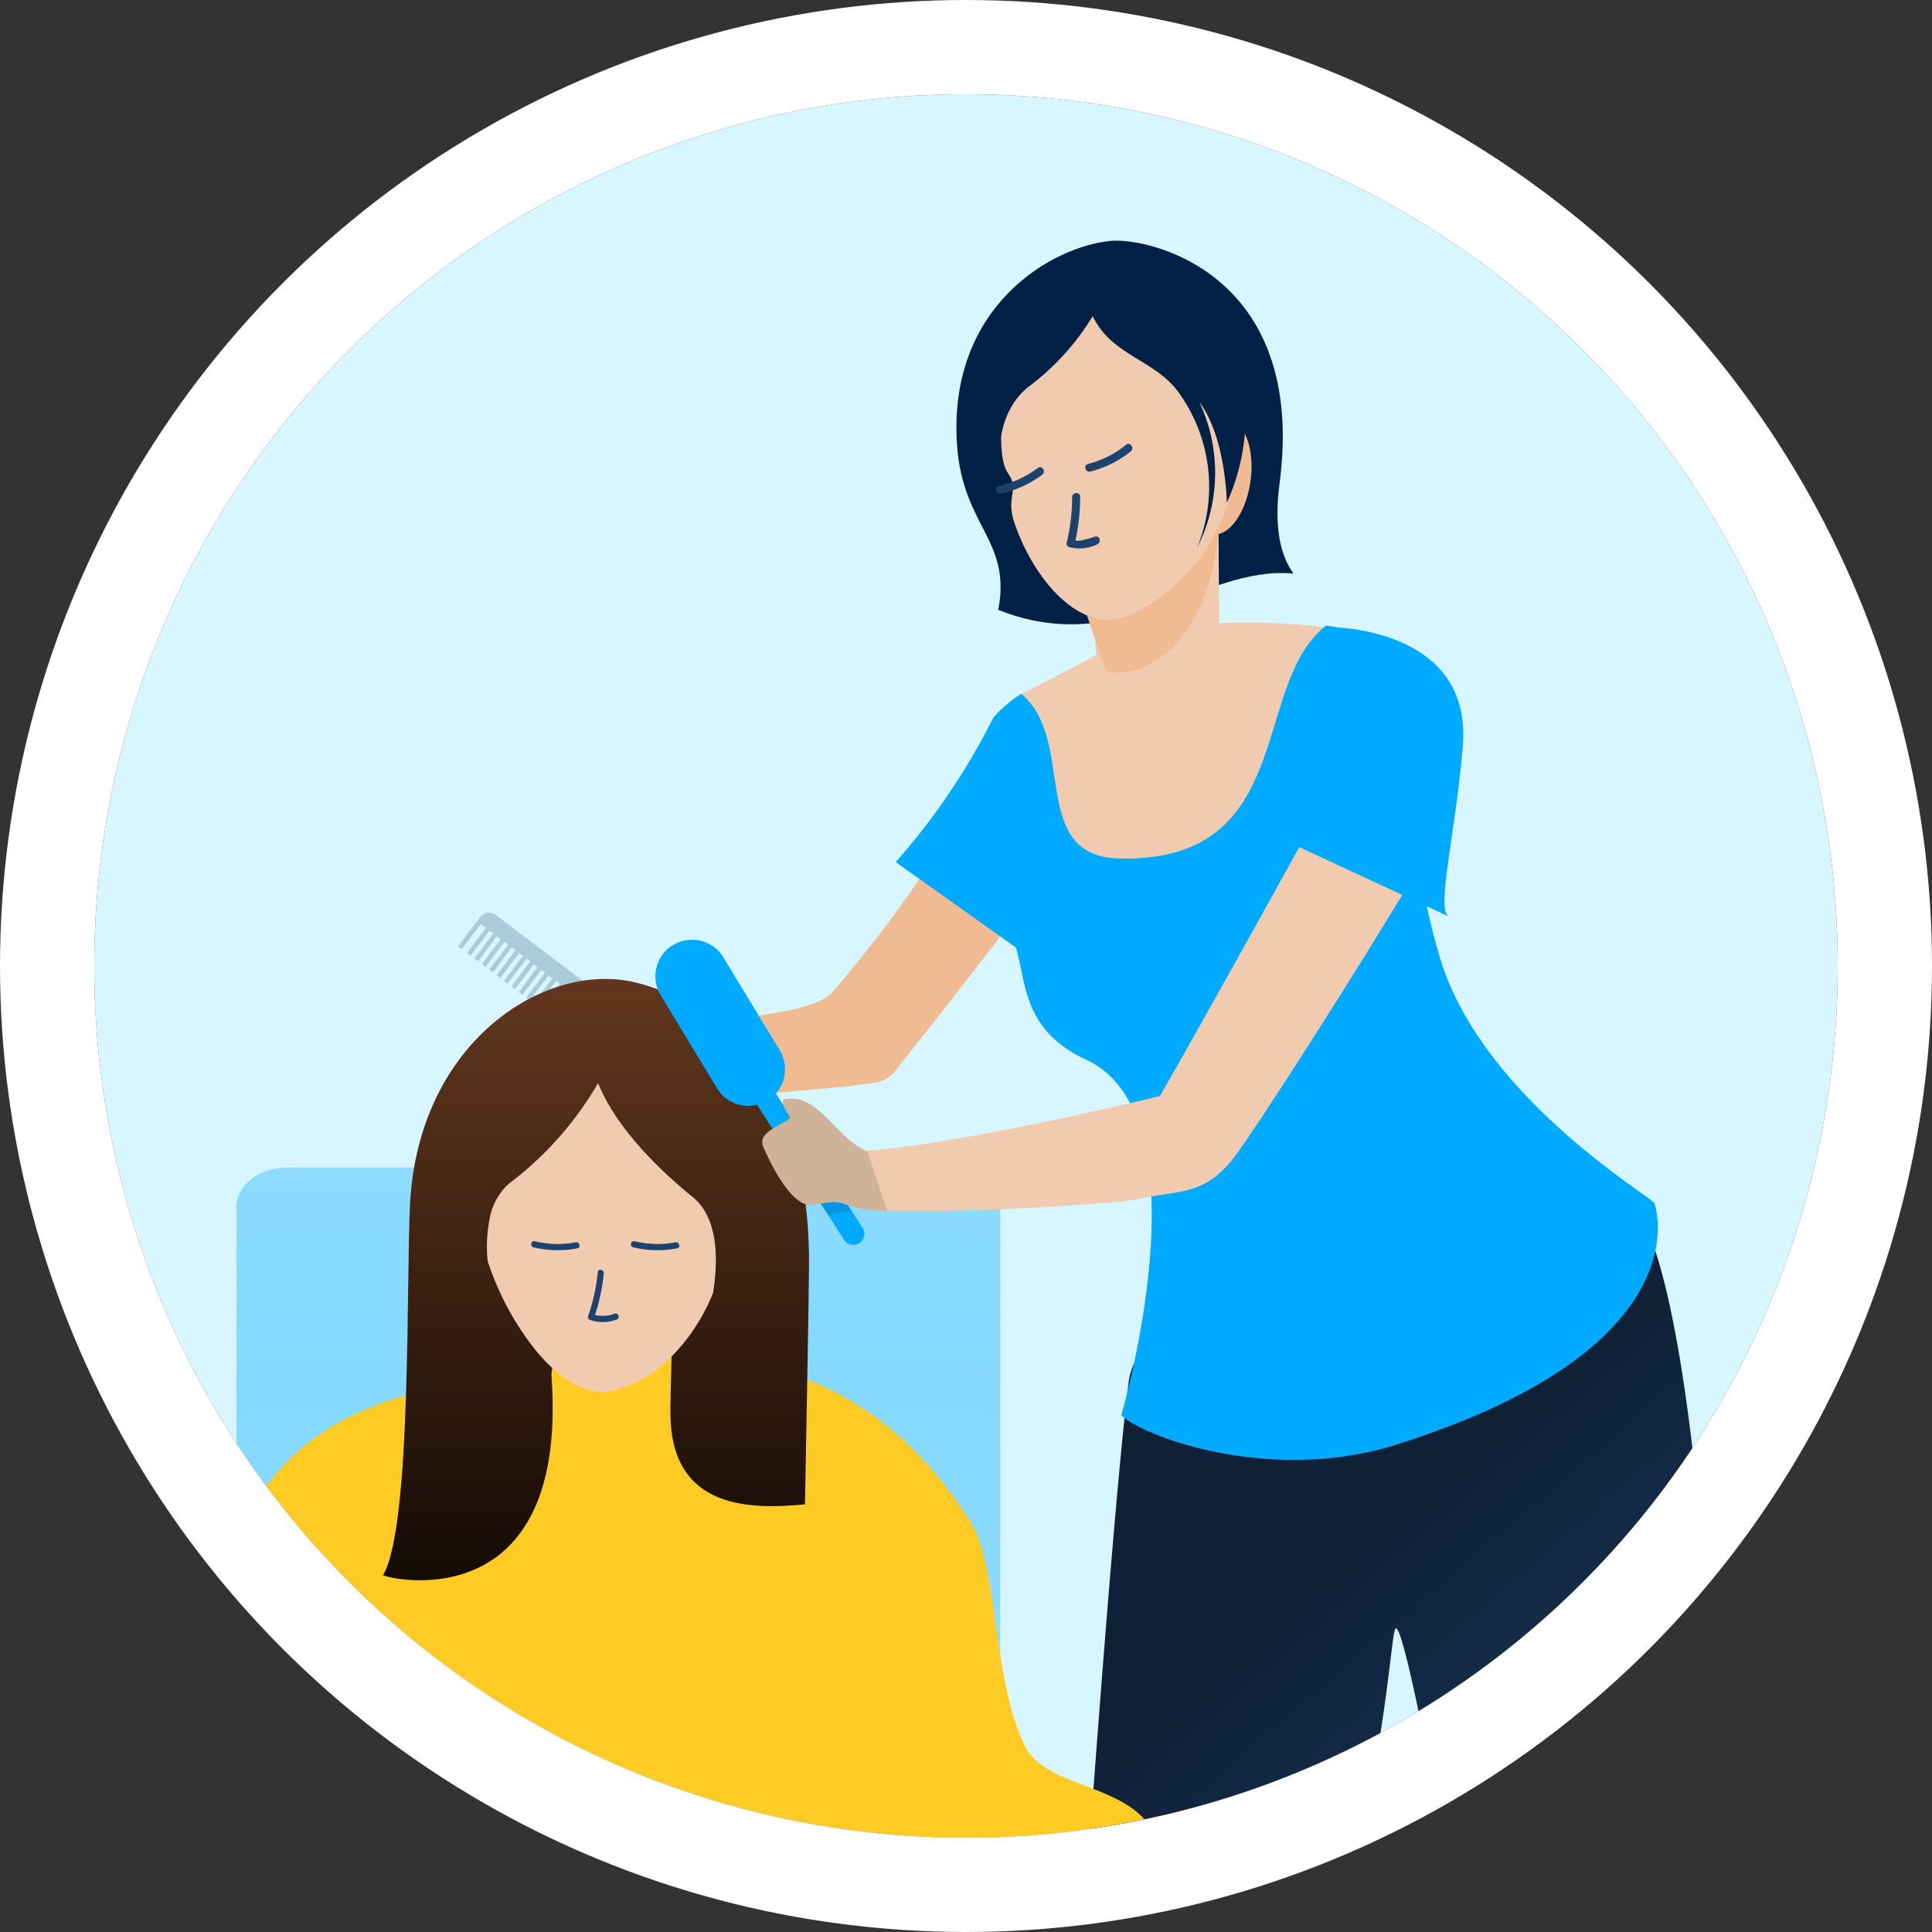 <svg xmlns="http://www.w3.org/2000/svg" xmlns:xlink="http://www.w3.org/1999/xlink" width="111" height="111" viewBox="0 0 123 123">
  <rect x="0" y="0" width="123" height="123" fill="#333333" stroke="none"/>
  <defs>
    <clipPath id="clip-path">
      <circle id="Ellipse_124" data-name="Ellipse 124" cx="55.5" cy="55.5" r="55.5" transform="translate(626.094 1925.094)" fill="#fff" stroke="#707070" stroke-width="1"/>
    </clipPath>
    <linearGradient id="linear-gradient" x1="0.5" x2="0.5" y2="1" gradientUnits="objectBoundingBox">
      <stop offset="0" stop-color="#0af" stop-opacity="0.345"/>
      <stop offset="1" stop-color="#dbf3fe"/>
    </linearGradient>
    <clipPath id="clip-path-2">
      <rect id="Rectangle_3202" data-name="Rectangle 3202" width="9.134" height="8.583" fill="none"/>
    </clipPath>
    <linearGradient id="linear-gradient-2" x1="0.89" y1="0.946" x2="0.637" y2="0.173" gradientUnits="objectBoundingBox">
      <stop offset="0" stop-color="#2c67ac"/>
      <stop offset="1" stop-color="#0f2137"/>
    </linearGradient>
    <clipPath id="clip-path-3">
      <rect id="Rectangle_3203" data-name="Rectangle 3203" width="10.892" height="6.255" fill="none"/>
    </clipPath>
    <linearGradient id="linear-gradient-3" x1="0.454" y1="0.87" x2="0.451" y2="0.5" gradientUnits="objectBoundingBox">
      <stop offset="0" stop-color="#00c4ff"/>
      <stop offset="0.727" stop-color="#00a3f5"/>
      <stop offset="1" stop-color="#0188cc"/>
    </linearGradient>
    <linearGradient id="linear-gradient-5" x1="0.5" x2="0.5" y2="1" gradientUnits="objectBoundingBox">
      <stop offset="0" stop-color="#64381e"/>
      <stop offset="1" stop-color="#0d0703"/>
    </linearGradient>
    <linearGradient id="linear-gradient-6" x1="0.791" y1="0.039" x2="0.09" y2="1" gradientUnits="objectBoundingBox">
      <stop offset="0" stop-color="#00c4ff"/>
      <stop offset="0.448" stop-color="#00a3f5"/>
      <stop offset="1" stop-color="#0188cc"/>
    </linearGradient>
    <clipPath id="clip-path-4">
      <rect id="Rectangle_3207" data-name="Rectangle 3207" width="3.328" height="3.802" fill="none"/>
    </clipPath>
  </defs>
  <g id="Group_9345" data-name="Group 9345" transform="translate(-541 -1879)">
    <g id="Ellipse_123" data-name="Ellipse 123" transform="translate(547 1885)" fill="#d8f6ff" stroke="#fff" stroke-width="6">
      <circle cx="55.5" cy="55.5" r="55.5" stroke="none"/>
      <circle cx="55.5" cy="55.5" r="58.5" fill="none"/>
    </g>
    <g id="Group_13" data-name="Group 13" transform="translate(-79.094 -40.094)" clip-path="url(#clip-path)">
      <g id="Group_9352" data-name="Group 9352" transform="translate(-602.196 -8.653)">
        <g id="Group_8928" data-name="Group 8928" transform="translate(1225.932 1943.068)">
          <g id="Group_7754" data-name="Group 7754" transform="translate(0 0)">
            <path id="Path_73586" data-name="Path 73586" d="M109.728,361.512c1.2,4.975-5.065,9.045-4.067,11.852,1.053,2.959,6.772,1.565,8.139-3.757.268-1.043,2.1-8.271,1.51-12.528" transform="translate(-83.562 -173.731)" fill="#ffcb24"/>
            <path id="Path_73587" data-name="Path 73587" d="M115.7,365.45c-.107-.685-.149-.715-.882-.715-.652,0-1.554.348-1.11.886,1.54,1.864-.64,8.494-5.763,10.671-5.062,2.151-.919-3.689-1.75-2.789-1.736,1.878-2.059,4.267-.655,5.692.984,1,2.479.73,3.829.316a7.13,7.13,0,0,0,3.352-2.537,16.066,16.066,0,0,0,2.518-4.706,14.573,14.573,0,0,0,.46-6.818" transform="translate(-83.13 -177.458)" fill="#4a85ba"/>
            <path id="Path_73550" data-name="Path 73550" d="M127.792,94.193a.718.718,0,0,0-.139-1.005l-12.817-9.7a.718.718,0,0,0-1.006.139l-1.4,1.854.235.178,1.212-1.6.324.245-1.2,1.588.235.178,1.2-1.588.235.178-1.2,1.589.235.178,1.2-1.589.235.178-1.2,1.589.235.178,1.2-1.589.235.178-1.2,1.589.235.178,1.2-1.588.235.177-1.2,1.589.235.178,1.2-1.588.235.178-1.2,1.588.235.178,1.2-1.588.235.178-1.2,1.588.235.178,1.2-1.588.235.178-1.2,1.589.235.178,1.2-1.589.235.178-1.2,1.589.235.178,1.2-1.589.235.178-1.2,1.589.235.178,1.2-1.589.235.178-1.2,1.588.235.178,1.2-1.589.166.126.068.052-1.2,1.588.235.178,1.2-1.588.235.178-1.2,1.588.235.178,1.2-1.589.235.178-1.2,1.588.235.178,1.2-1.589.235.178-1.2,1.589.235.178,1.2-1.589.235.178-1.2,1.589.235.178,1.2-1.589.244.185-1.2,1.588.235.178,1.2-1.588,5.643,4.269Z" transform="translate(-86.907 -40.551)" fill="#789fb2" opacity="0.473"/>
            <path id="Path_73551" data-name="Path 73551" d="M137.033,167.432H94.827c-1.773,0-3.211-1.126-3.211-2.516V105.259c0-1.389,1.438-2.516,3.211-2.516h42.206c1.774,0,3.211,1.127,3.211,2.516v59.658c0,1.389-1.437,2.516-3.211,2.516" transform="translate(-80.207 -43.735)" fill="url(#linear-gradient)"/>
            <path id="Path_73552" data-name="Path 73552" d="M195.631,21.191c.242.021-1.442-1.165-.841-5.717C196.564,2.047,186.457-.207,184.055.014c-3.736.344-10.436,4.166-9.792,13.056.373,5.151,3.476,5.995,2.62,10.436,7.884,3.141,12.969-2.822,18.749-2.314" transform="translate(-116.971 0)" fill="#002045"/>
            <path id="Path_73582" data-name="Path 73582" d="M261.223,335.5l12.546.989c.85-1.531.85-3.571-3.065-5.967-2.067-1.265-7.308-1.855-6.8-11.718l-7.142,3.571c.471,4.335.418,7.268.607,9.338a4.19,4.19,0,0,0,3.851,3.786" transform="translate(-157.133 -155.112)" fill="#0af"/>
            <g id="Group_8643" data-name="Group 8643" transform="translate(99.633 163.697)" opacity="0.2">
              <g id="Group_7875" data-name="Group 7875">
                <g id="Group_7874" data-name="Group 7874" clip-path="url(#clip-path-2)">
                  <path id="Path_73254" data-name="Path 73254" d="M259.426,325.892a12.95,12.95,0,0,1,5.582,1.246c.3.075.6.158.891.254-1.286-1.589-2.222-4.145-1.993-8.582l-7.142,3.571c.151,1.39.247,2.628.315,3.744a12.345,12.345,0,0,1,2.345-.232" transform="translate(-256.765 -318.809)" fill="#1d426d"/>
                </g>
              </g>
            </g>
            <path id="Path_73553" data-name="Path 73553" d="M226.577,169.052c.758-12.215-.627-51.694-6.025-54.993-1.926-1.177-14.107-3.258-22.871-3.866-4.016-.278-.8,2.746-.946,6.668-.094,2.476-7,5.587-7.494,9.367-1.725,13.321-7.054,93.529-6.677,102.125,0,0,.758-.642,2.882.275.829.358,4.884,1.65,4.642.55,0,0-.8-24.544,6.529-46.724,8.842-26.753,9.126-38.887,9.562-40.393,1.007-3.484,14.646,81.362,14.646,81.362s7.038-5.033,6.972-5.612a314,314,0,0,1-1.219-48.758" transform="translate(-121.021 -53.605)" fill="url(#linear-gradient-2)"/>
            <path id="Path_73583" data-name="Path 73583" d="M168.7,325.015c-.287,4.184-1.871,5.7-4.591,6.8-1.727.7-6.011,2.432-7.652,3.316-3.316,1.785-3.65,5-1.786,5.016,3.845.039,16.664-1.785,21.03-2.76,2.847-.636-.029-5.4.226-8.973" transform="translate(-106.912 -158.132)" fill="#0af"/>
            <g id="Group_8644" data-name="Group 8644" transform="translate(58.368 166.883)" opacity="0.2">
              <g id="Group_7878" data-name="Group 7878">
                <g id="Group_7877" data-name="Group 7877" clip-path="url(#clip-path-3)">
                  <path id="Path_73257" data-name="Path 73257" d="M181.992,330.022a12.968,12.968,0,0,1,5.3,1.114,10.67,10.67,0,0,1-.24-2.72l-7.227-3.4c-.242,3.543-1.419,5.168-3.425,6.255h.126a13,13,0,0,1,5.466-1.248" transform="translate(-176.399 -325.015)" fill="#1d426d"/>
                </g>
              </g>
            </g>
            <path id="Path_73554" data-name="Path 73554" d="M194.807,39.286c-.051-4.182-.048-8.576-.048-8.576l-8.078,6.155.245,3.732c.01.242.028.473.047.7-1.187.7-3.375,1.785-4.833,2.55l2.041,12.47L199.825,51.9l1.7-12.356a45.058,45.058,0,0,0-6.718-.255" transform="translate(-120.824 -14.941)" fill="#f0cbb0"/>
            <path id="Path_73555" data-name="Path 73555" d="M162.872,65.538,160.8,64.91a81.927,81.927,0,0,1-10.033,14.539c-1.369,1.5-7.547,1.619-7.793,1.955l-.68,4.875,9.676-.875c1.519-.258,2.129-.113,2.8-.949,3.036-3.8,7.2-9.15,10.066-13.038a3.79,3.79,0,0,0-1.956-5.877" transform="translate(-101.436 -31.581)" fill="#f0ba92"/>
            <path id="Path_73556" data-name="Path 73556" d="M215,84.516c-.065-.377-11.061-6.717-13.7-15.773-1.669-5.72-1.721-9.775-1.217-12.56a6.415,6.415,0,0,0-.463-3.856l-.44-.944A6.413,6.413,0,0,0,194.2,47.74l-.1-.012c-4.849,3.721-1.829,15.047-13.124,14.83-5.895-.113-2.72-7.482-6.292-10.486a7.943,7.943,0,0,0-1.785,1.53,42.824,42.824,0,0,1-6.207,9.183l7.652,5.441c.68,2.267.425,5.262,4.478,7.142,7.822,3.628,2.231,22.624,2.231,22.624,1.187,1.255,9.367,4.452,17.511,1.88C218.323,93.63,215,84.516,215,84.516" transform="translate(-113.308 -23.221)" fill="#0af"/>
            <path id="Path_73557" data-name="Path 73557" d="M198.565,32.694,189.8,38.837l1.494,4.476a3.878,3.878,0,0,0,2.8-.454c4.691-2.466,4.475-10.165,4.475-10.165" transform="translate(-124.55 -15.905)" fill="#f0ba92"/>
            <path id="Path_73558" data-name="Path 73558" d="M207.176,22.559a19.6,19.6,0,0,1-1.723,7.038,1.154,1.154,0,0,0,.107.044c1.026.314,2.158-1.047,2.528-3.04.335-1.8-.071-3.5-.912-4.042" transform="translate(-132.168 -10.975)" fill="#f0ba92"/>
            <path id="Path_73559" data-name="Path 73559" d="M194.76,15.53c.093,7.368-4.606,10.693-7.023,11.707-2.9,1.216-5.958-2.242-7.2-5.983-.544-1.632.37-2.045-.4-3.117-.567-.793-.4-2.854-.453-3.571-.482-6.709,4.768-7.739,6.247-7.693,4.3.135,8.743,1.794,8.83,8.656" transform="translate(-119.614 -3.343)" fill="#f0cbb0"/>
            <path id="Path_73560" data-name="Path 73560" d="M192.2,8.6c-2.589-4.254-7.644-4.161-7.644-4.161a8.189,8.189,0,0,0-8.155,6.933c0,.031-.009.063-.013.094-1.26,9.481,2.034,8.414,2.034,8.414s-1.942-5.825,1.3-8.412a15.848,15.848,0,0,0,4.089-4.5,5.058,5.058,0,0,0,1.212,1.585c1.42,1.224,3.1,1.725,4.205,3.2a10.241,10.241,0,0,1,1.224,9.977,10.548,10.548,0,0,0,.144-9.3c1.712,2.278,1.751,6.412,1.751,6.412s2.762-5.453-.151-10.24" transform="translate(-117.887 -2.162)" fill="#002045"/>
            <path id="Path_73561" data-name="Path 73561" d="M.2.835A6.68,6.68,0,0,0,3.012.412c.245-.094.139-.492-.109-.4A6.367,6.367,0,0,1,.2.424C-.067.406-.065.817.2.835" transform="matrix(0.951, -0.309, 0.309, 0.951, 65.321, 13.919)" fill="#1d426d" stroke="#1d426d" stroke-width="0.1"/>
            <path id="Path_73562" data-name="Path 73562" d="M.2.835A6.675,6.675,0,0,0,3.012.411c.245-.093.139-.491-.109-.4A6.379,6.379,0,0,1,.2.424C-.066.406-.065.817.2.835" transform="translate(59.669 15.299) rotate(-16)" fill="#1d426d" stroke="#1d426d" stroke-width="0.1"/>
            <path id="Path_73563" data-name="Path 73563" d="M188.329,31.585a12.294,12.294,0,0,1-.346,2.907.206.206,0,0,0,.094.232,2.514,2.514,0,0,0,1.77-.164c.249-.085.142-.482-.109-.4a6.249,6.249,0,0,1-.742.216,1.239,1.239,0,0,1-.711-.011l.095.233a12.758,12.758,0,0,0,.36-3.016c.02-.264-.391-.263-.411,0" transform="translate(-123.664 -15.269)" fill="#1d426d" stroke="#1d426d" stroke-width="0.1"/>
            <line id="Line_50" data-name="Line 50" y2="39.958" transform="translate(35.671 137.906)" fill="none" stroke="#2b557f" stroke-linecap="round" stroke-width="6.971"/>
            <path id="Path_73564" data-name="Path 73564" d="M131.7,222.575c1.36-9.153-10.713-14-13.774-20.5-2.672-5.674-21.573-7.925-26.073-.265-3.472,5.91-16.89,13.425-15.757,21.294Z" transform="translate(-69.201 -95.799)" fill="url(#linear-gradient-3)"/>
            <path id="Union_7" data-name="Union 7" d="M10.543,33.173a7.708,7.708,0,0,1-7.7-7.7V4.261H0V3.317C0,1.483,1.037,0,2.317,0H6.512C7.791,0,8.829,1.483,8.829,3.317v.944H5.885V25.473a4.663,4.663,0,0,0,4.658,4.656H60.9a4.661,4.661,0,0,0,4.658-4.656V4.261H62.8V3.317C62.8,1.483,63.84,0,65.122,0h4.191c1.28,0,2.316,1.483,2.316,3.317v.944H68.605V25.473a7.711,7.711,0,0,1-7.7,7.7Z" transform="translate(0 101.618)" fill="url(#linear-gradient)"/>
            <path id="Path_73567" data-name="Path 73567" d="M133.616,255.057h0a8.665,8.665,0,0,0-8.665-8.665H88.044a8.665,8.665,0,0,0-8.665,8.665,3.068,3.068,0,0,0,3.068,3.068h48.1a3.068,3.068,0,0,0,3.068-3.068" transform="translate(-70.826 -119.878)" fill="#1d426d"/>
            <path id="Path_73568" data-name="Path 73568" d="M134.232,163.218c-1.272-3.762-6.952-3.206-8.389-6.008-2.137-4.168-1.708-11.486-3.514-14.336-8.049-12.7-18-8.712-18.456-13.1-.67-6.463-8.843-3.31-8.229-.206.039.195.063.384.083.571-.043.207-.079.424-.1.655-.525,5.07-15.127.456-20.228,13.719-2.277,5.92-.567,11.223-3.061,13.263-2.431,1.989-4.534,2.437-6.6,5.47,0,0,2.975-1.048,7.4,1.559,2.835,1.672,3.511,6.487,8.049,11.11.458,1.025,6.235,6.915,19.045,7.368a24.8,24.8,0,0,0,17.345-6.348c4.081-3.628,7.8-9.218,9.523-11.677,2.38-3.4,7.142-2.04,7.142-2.04" transform="translate(-64.188 -61.304)" fill="#ffcb24"/>
            <path id="Path_73569" data-name="Path 73569" d="M118.652,91.651c-5.691-.965-13.264,4.174-13.82,14.131-.262,4.689.119,20.544-1.709,23.687-.765,0,11.861,3.659,10.713-12.622-.166-2.352,4.867-5.923,7.184-4.251.792.571.289,4.929.4,7.1.283,5.653,5.214,5.611,8.551,5.289.084-4.228.247-13.275.257-15.244.072-14.492-8.952-17.644-11.574-18.09" transform="translate(-82.364 -44.534)" fill="url(#linear-gradient-5)"/>
            <path id="Subtraction_2" data-name="Subtraction 2" d="M7.352,19.668c-1.316,0-2.811-.925-4.208-2.6A18.089,18.089,0,0,1,.038,11.307,9.144,9.144,0,0,1,.182,8.584,3.885,3.885,0,0,1,1.448,6.363,21.474,21.474,0,0,0,7.074,0C8.237,2.892,11,5.552,13.119,7.274c.9.737,1.859,2.391,1.273,6.092a12.307,12.307,0,0,1-2.874,4.279A7.819,7.819,0,0,1,7.979,19.6,2.824,2.824,0,0,1,7.352,19.668Z" transform="translate(27.361 53.632)" fill="#f0cbb0" stroke="rgba(0,0,0,0)" stroke-width="1"/>
            <path id="Path_73573" data-name="Path 73573" d="M121.626,124.443a6.538,6.538,0,0,0,2.8.069c.25-.048.144-.43-.106-.383a6.06,6.06,0,0,1-2.586-.069c-.247-.061-.353.321-.105.382" transform="translate(-91.313 -60.358)" fill="#1d426d"/>
            <path id="Path_73574" data-name="Path 73574" d="M133.99,124.443a6.536,6.536,0,0,0,2.8.069c.25-.048.145-.43-.105-.383a6.059,6.059,0,0,1-2.586-.069c-.248-.061-.353.321-.105.382" transform="translate(-97.328 -60.358)" fill="#1d426d"/>
            <path id="Path_73575" data-name="Path 73575" d="M129.164,127.753a11.948,11.948,0,0,1-.6,2.761.2.2,0,0,0,.071.272,2.467,2.467,0,0,0,1.717-.006c.249-.059.143-.441-.105-.383a2.11,2.11,0,0,1-1.412.046l.071.271a12.225,12.225,0,0,0,.637-2.856c.044-.25-.338-.357-.382-.105" transform="translate(-94.748 -62.088)" fill="#1d426d"/>
            <path id="Path_73584" data-name="Path 73584" d="M127.751,339.7c-.329,3.159-2.5,5.158-.066,8.657,3.217,4.629,3.2,4.184,3.884,4.781,4.209,3.683,7.342,1.494,7.47.427.1-.811-.281-2-1.75-3.372-2.981-2.787-6.189-4.824-3.415-7.811" transform="translate(-93.777 -165.28)" fill="#ffcb24"/>
            <path id="Path_73576" data-name="Path 73576" d="M101.4,301.085s-.567,1.02-4.138,0c-1.636-.467-2.21.34-2.21.34L75.574,244.32a9.165,9.165,0,1,1,17.8-4.114Z" transform="translate(-68.769 -113.073)" fill="url(#linear-gradient-6)"/>
            <path id="Path_73577" data-name="Path 73577" d="M190.519,67.228c-1.057,2.1-10.926,19.759-11.1,19.938-.128.05-16.779,4.087-21.128,3.486l2.834,3.741c3.283.39,15.556-.341,17.019-.68,2.381-.553,4-.17,5.868-2.463,1.152-1.411,8.21-12.354,13.292-20.968a9.667,9.667,0,0,1-6.789-3.054" transform="translate(-109.224 -32.71)" fill="#f0cbb0"/>
            <path id="Path_73578" data-name="Path 73578" d="M217.78,47.909l-2.522,13.66,10.259,4.761c-.793-.51.453-5.328.907-10.826.638-7.735-8.644-7.6-8.644-7.6" transform="translate(-136.938 -23.308)" fill="#0af"/>
            <path id="Path_73579" data-name="Path 73579" d="M138.018,87.008h0a2.333,2.333,0,0,0-.788,3.2l3.587,5.926a2.325,2.325,0,0,0,2.544,1.048l5.536,8.581a.7.7,0,1,0,1.2-.724l-5.536-8.581a2.325,2.325,0,0,0,.251-2.74L141.221,87.8a2.333,2.333,0,0,0-3.2-.788" transform="translate(-98.809 -42.167)" fill="#0af"/>
            <g id="Group_8642" data-name="Group 8642" transform="translate(47.251 58.22)" opacity="0.2">
              <g id="Group_7890" data-name="Group 7890">
                <g id="Group_7889" data-name="Group 7889" clip-path="url(#clip-path-4)">
                  <path id="Path_73291" data-name="Path 73291" d="M158.076,116.949l-2.3-3.564a11,11,0,0,1-1.029.985l1.818,2.817a9.448,9.448,0,0,1,1.511-.238" transform="translate(-154.748 -113.385)" fill="#1d426d"/>
                </g>
              </g>
            </g>
            <path id="Path_73585" data-name="Path 73585" d="M126.019,346.48c.012-.693.442-2.467,1.153-2.646.632-.16.628.972.085,1.408-1.963,1.579,2.3,8.836,8.671,9.647,5.456.695-.2-3.579.848-2.946,2.262,1.366,3.207,3.447,2.193,5.172-.711,1.209-2.225,1.315-3.635,1.243a7.126,7.126,0,0,1-3.87-1.64,16.064,16.064,0,0,1-3.593-3.947,10.762,10.762,0,0,1-1.852-6.292" transform="translate(-93.519 -167.282)" fill="#4a85ba"/>
            <path id="Path_73580" data-name="Path 73580" d="M156.832,109.738c-2.055-.879-3.047-3.656-5.2-3.344-.6.086.389,1.138.255,1.247-.6.482-2.09.879-1.686,1.8,1.233,2.806,2.355,3.865,3.189,3.7,2.55-.51,1.176.227,4.7.4Z" transform="translate(-105.251 -51.752)" fill="#ceb399"/>
            <path id="Path_73581" data-name="Path 73581" d="M126.834,289.258a1.813,1.813,0,0,0,2.21,1.474c4.138-.567,4.308.34,4.308.34l23.438-49.21a9.165,9.165,0,1,0-17.973-3.3Z" transform="translate(-93.917 -112.07)" fill="url(#linear-gradient-6)"/>
          </g>
        </g>
      </g>
    </g>
  </g>
</svg>
